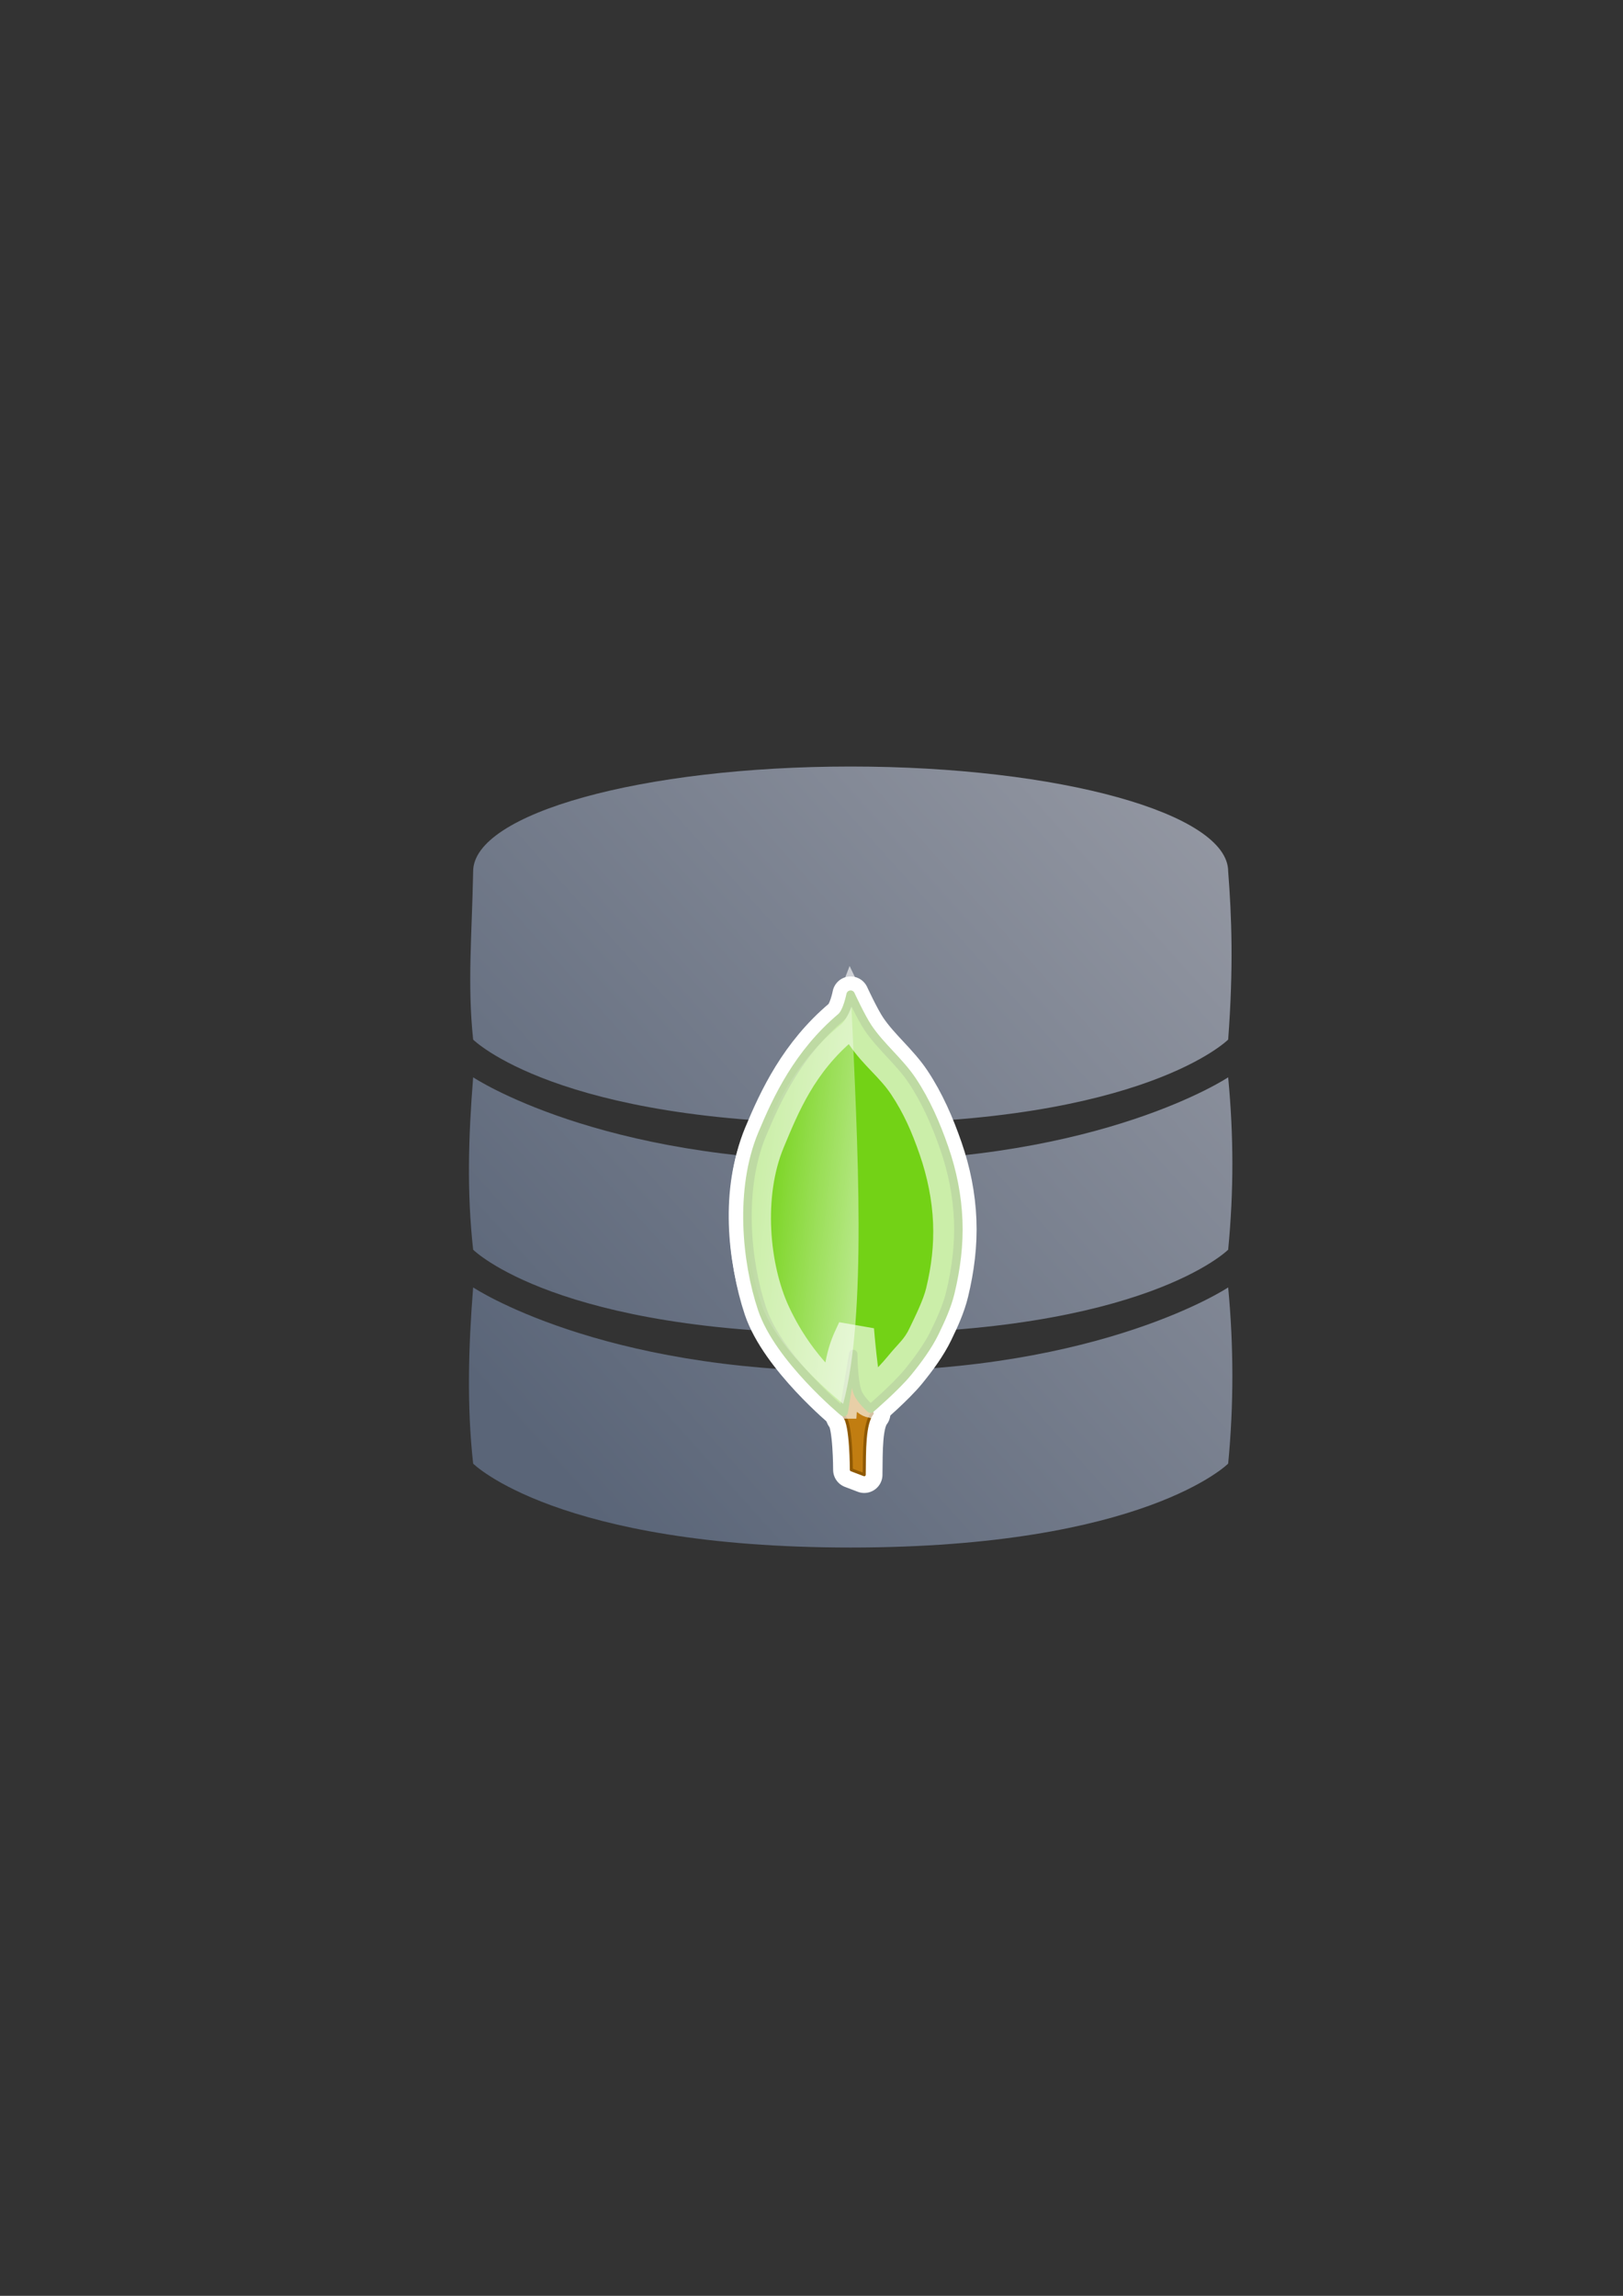 <?xml version="1.0" encoding="UTF-8" standalone="no"?>
<!-- Created with Inkscape (http://www.inkscape.org/) -->
<svg xmlns:dc="http://purl.org/dc/elements/1.1/" xmlns:cc="http://creativecommons.org/ns#" xmlns:rdf="http://www.w3.org/1999/02/22-rdf-syntax-ns#" xmlns:svg="http://www.w3.org/2000/svg" xmlns="http://www.w3.org/2000/svg" xmlns:xlink="http://www.w3.org/1999/xlink" xmlns:sodipodi="http://sodipodi.sourceforge.net/DTD/sodipodi-0.dtd" xmlns:inkscape="http://www.inkscape.org/namespaces/inkscape" width="210mm" height="297mm" viewBox="0 0 744.094 1052.362" id="svg2" version="1.1" inkscape:version="0.91 r13725" inkscape:export-xdpi="4" inkscape:export-ydpi="4">
  <rect x="0" y="0" width="744.094" height="1052.362" fill="#333333" stroke="none"/>
  <defs id="defs4">
    <inkscape:perspective sodipodi:type="inkscape:persp3d" inkscape:vp_x="0 : 526.1811 : 1" inkscape:vp_y="0 : 1000 : 0" inkscape:vp_z="744.09449 : 526.1811 : 1" inkscape:persp3d-origin="372.04724 : 350.7874 : 1" id="perspective4149"/>
    <linearGradient id="linearGradient2224">
      <stop id="stop2226" offset="0" style="stop-color:#7c7c7c;stop-opacity:1;"/>
      <stop id="stop2228" offset="1" style="stop-color:#b8b8b8;stop-opacity:1;"/>
    </linearGradient>
    <linearGradient id="linearGradient15218">
      <stop id="stop15220" offset="0" style="stop-color:#eeeeef;stop-opacity:1;"/>
      <stop id="stop2736" offset="0.599" style="stop-color:#d3d7cf;stop-opacity:1;"/>
      <stop id="stop2738" offset="0.828" style="stop-color:#ffffff;stop-opacity:1;"/>
      <stop id="stop15222" offset="1" style="stop-color:#d3d7cf;stop-opacity:1;"/>
    </linearGradient>
    <pattern y="0" x="0" height="6" width="6" patternUnits="userSpaceOnUse" id="EMFhbasepattern"/>
    <pattern y="0" x="0" height="6" width="6" patternUnits="userSpaceOnUse" id="EMFhbasepattern-5"/>
    <linearGradient inkscape:collect="always" xlink:href="#linearGradient3786" id="linearGradient38634" gradientUnits="userSpaceOnUse" gradientTransform="translate(-487.143,4.286)" x1="416.105" y1="341.94" x2="230.844" y2="320.512"/>
    <linearGradient id="linearGradient3786" inkscape:collect="always">
      <stop id="stop3788" offset="0" style="stop-color:#ffffff;stop-opacity:1;"/>
      <stop id="stop3790" offset="1" style="stop-color:#ffffff;stop-opacity:0;"/>
    </linearGradient>
    <linearGradient inkscape:collect="always" xlink:href="#linearGradient4191" id="linearGradient4197" x1="590" y1="362.226" x2="229.103" y2="686.081" gradientUnits="userSpaceOnUse" gradientTransform="matrix(0.875,0,0,0.875,49.674,66.395)"/>
    <linearGradient inkscape:collect="always" id="linearGradient4191">
      <stop style="stop-color:#9397a2;stop-opacity:1;" offset="0" id="stop4193"/>
      <stop style="stop-color:#5a6578;stop-opacity:1" offset="1" id="stop4195"/>
    </linearGradient>
    <linearGradient inkscape:collect="always" xlink:href="#linearGradient3786" id="linearGradient4196" gradientUnits="userSpaceOnUse" gradientTransform="translate(-487.143,4.286)" x1="416.105" y1="341.94" x2="230.844" y2="320.512"/>
  </defs>
  <sodipodi:namedview id="base" pagecolor="#ffffff" bordercolor="#666666" borderopacity="1.0" inkscape:pageopacity="0.0" inkscape:pageshadow="2" inkscape:zoom="0.5" inkscape:cx="30.265308" inkscape:cy="558.30932" inkscape:document-units="px" inkscape:current-layer="layer1" showgrid="false" showguides="true" inkscape:guide-bbox="true" inkscape:window-width="1366" inkscape:window-height="721" inkscape:window-x="-4" inkscape:window-y="-4" inkscape:window-maximized="1">
    <sodipodi:guide position="560,730" orientation="0,1" id="guide3338"/>
    <sodipodi:guide position="560,330" orientation="0,1" id="guide3340"/>
    <sodipodi:guide position="190,475" orientation="1,0" id="guide3344"/>
    <sodipodi:guide position="590,451" orientation="1,0" id="guide3346"/>
    <inkscape:grid type="xygrid" id="grid3440"/>
  </sodipodi:namedview>
  <g inkscape:label="Ebene 1" inkscape:groupmode="layer" id="layer1">
    <g id="g4159" transform="translate(-0.392,2.202)">
      <path sodipodi:nodetypes="sccsccsccsccscccsccsc" inkscape:connector-curvature="0" id="path4165" d="m 390.393,349.16 c -95.587,0 -173.076,21.525 -173.076,48.077 -0.558,29.431 -2.695,51.543 0,77.096 0,0 38.461,38.462 173.076,38.462 134.615,0 173.076,-38.462 173.076,-38.462 2.486,-33.055 1.601,-56.584 0,-77.096 0,-26.552 -77.489,-48.077 -173.076,-48.077 z M 217.317,491.622 c -2.16,27.193 -2.942,52.464 0,79.019 0,0 38.461,38.462 173.076,38.462 134.615,0 173.076,-38.462 173.076,-38.462 2.617,-27.25 2.511,-52.41 0,-79.019 0,0 -57.692,38.462 -173.076,38.462 -115.384,0 -173.076,-38.462 -173.076,-38.462 z m 0,96.308 c -2.16,27.193 -2.942,54.214 0,80.769 0,0 38.461,38.462 173.076,38.462 134.615,0 173.076,-38.462 173.076,-38.462 2.617,-27.25 2.511,-54.16 0,-80.769 0,0 -57.692,38.462 -173.076,38.462 -115.384,0 -173.076,-38.462 -173.076,-38.462 z" style="color:#000000;clip-rule:nonzero;display:inline;overflow:visible;visibility:visible;opacity:1;isolation:auto;mix-blend-mode:normal;color-interpolation:sRGB;color-interpolation-filters:linearRGB;solid-color:#000000;solid-opacity:1;fill:url(#linearGradient4197);fill-opacity:1;fill-rule:nonzero;stroke:none;stroke-width:3.6;stroke-linecap:butt;stroke-linejoin:round;stroke-miterlimit:4;stroke-dasharray:none;stroke-dashoffset:0;stroke-opacity:1;color-rendering:auto;image-rendering:auto;shape-rendering:auto;text-rendering:auto;enable-background:accumulate"/>
      <circle r="8.75" cy="470.962" cx="390.924" id="path4199-2" style="color:#000000;clip-rule:nonzero;display:inline;overflow:visible;visibility:visible;opacity:1;isolation:auto;mix-blend-mode:normal;color-interpolation:sRGB;color-interpolation-filters:linearRGB;solid-color:#000000;solid-opacity:1;fill:#ffffff;fill-opacity:1;fill-rule:nonzero;stroke:none;stroke-width:3.6;stroke-linecap:butt;stroke-linejoin:round;stroke-miterlimit:4;stroke-dasharray:none;stroke-dashoffset:0;stroke-opacity:1;color-rendering:auto;image-rendering:auto;shape-rendering:auto;text-rendering:auto;enable-background:accumulate"/>
    </g>
    <rect style="opacity:1;fill:none;fill-opacity:1;stroke:none;stroke-width:23;stroke-linecap:butt;stroke-linejoin:round;stroke-miterlimit:4;stroke-dasharray:none;stroke-opacity:1" id="rect4160" width="400" height="400" x="190" y="322.362"/>
    <g id="g4184" transform="matrix(0.557,0,0,0.557,328.144,339.365)" style="stroke:#ffffff;stroke-width:30;stroke-linejoin:round;stroke-miterlimit:4;stroke-dasharray:none">
      <path sodipodi:nodetypes="ccsccc" inkscape:connector-curvature="0" id="path4186" d="m 122.228,604.36 -10.607,-4.041 c 0,0 0,-37.376 -5.556,-43.437 -5.556,-6.061 8.586,-46.467 8.586,-46.467 l 14.142,43.437 c -6.737,8.648 -6.334,30.15 -6.566,50.508 z" style="fill:#c17d11;stroke:#ffffff;stroke-width:30;stroke-linecap:butt;stroke-linejoin:round;stroke-miterlimit:4;stroke-dasharray:none;stroke-opacity:1"/>
      <g transform="translate(286.724,59.077)" id="g4188" style="stroke:#ffffff;stroke-width:30;stroke-linejoin:round;stroke-miterlimit:4;stroke-dasharray:none">
        <path style="fill:#73d216;stroke:#ffffff;stroke-width:30;stroke-linecap:butt;stroke-linejoin:round;stroke-miterlimit:4;stroke-dasharray:none;stroke-opacity:1" d="m -181.429,493.791 c 0,0 -53.481,-44.236 -67.143,-85 -13.029,-38.875 -18.848,-98.321 0,-143.571 12.411,-29.797 29.697,-66.626 65,-96.429 5.136,-4.336 7.857,-18.571 7.857,-18.571 0,0 8.594,18.649 14.286,27.143 10.539,15.726 25.932,27.817 36.429,43.571 11.455,17.193 19.662,36.194 26.429,55.714 6.668,19.237 10.603,39.029 11.429,59.286 0.813,19.951 -1.763,39.871 -6.429,59.286 -2.762,11.494 -7.712,22.214 -12.857,32.857 -5.548,11.476 -14.085,22.98 -22.143,32.857 -9.898,12.133 -30.714,30 -30.714,30 0,0 -8.5,-7.42 -10.714,-13.571 -3.571,-9.92 -3.571,-31.429 -3.571,-31.429 z" id="path4190" inkscape:connector-curvature="0" sodipodi:nodetypes="cssscssssssscscc"/>
        <path sodipodi:nodetypes="cssscc" inkscape:connector-curvature="0" id="path4192" d="m -181.844,486.94 c 0,0 -53.481,-42.442 -67.143,-81.554 -13.029,-37.299 -18.848,-94.335 0,-137.751 12.411,-28.589 29.697,-63.925 65,-92.519 5.136,-4.16 8.929,-15.319 8.929,-15.319 5.16,113.544 12.833,254.202 -6.786,327.143 z" style="fill:url(#linearGradient38634);fill-opacity:1;stroke:#ffffff;stroke-width:30;stroke-linejoin:round;stroke-miterlimit:4;stroke-dasharray:none"/>
        <path sodipodi:nodetypes="cssscssssssscscc" inkscape:connector-curvature="0" id="path4194" d="m -185,484.148 c 0,0 -33.124,-23.164 -55.357,-71.429 -17.154,-37.239 -23.133,-97.25 -4.286,-142.5 12.411,-29.797 26.483,-64.483 61.786,-94.286 5.136,-4.336 7.857,-11.429 7.857,-11.429 0,0 4.665,9.721 10.357,18.214 10.539,15.726 24.146,25.317 34.643,41.071 11.455,17.193 18.591,33.694 25.357,53.214 6.668,19.237 10.96,40.101 11.786,60.357 0.813,19.951 -1.406,38.443 -6.071,57.857 -2.762,11.494 -9.855,25.786 -15,36.429 -5.548,11.476 -11.228,15.48 -19.286,25.357 -9.898,12.133 -25.357,26.429 -25.357,26.429 0,0 -3.857,-0.991 -6.071,-7.143 -3.571,-9.92 -6.786,-50.357 -6.786,-50.357 -5.312,11.788 -11.006,19.878 -13.571,58.214 z" style="opacity:0.629;fill:none;stroke:#ffffff;stroke-width:30;stroke-linecap:butt;stroke-linejoin:round;stroke-miterlimit:4;stroke-dasharray:none;stroke-opacity:1"/>
      </g>
    </g>
    <g transform="matrix(0.557,0,0,0.557,328.144,339.365)" id="g3834">
      <path style="fill:#c17d11;stroke:#8f5902;stroke-width:2.5;stroke-linecap:butt;stroke-linejoin:round;stroke-miterlimit:4;stroke-dasharray:none;stroke-opacity:1" d="m 122.228,604.36 -10.607,-4.041 c 0,0 0,-37.376 -5.556,-43.437 -5.556,-6.061 8.586,-46.467 8.586,-46.467 l 14.142,43.437 c -6.737,8.648 -6.334,30.15 -6.566,50.508 z" id="path3836" inkscape:connector-curvature="0" sodipodi:nodetypes="ccsccc"/>
      <g id="g3838" transform="translate(286.724,59.077)">
        <path sodipodi:nodetypes="cssscssssssscscc" inkscape:connector-curvature="0" id="path3840" d="m -181.429,493.791 c 0,0 -53.481,-44.236 -67.143,-85 -13.029,-38.875 -18.848,-98.321 0,-143.571 12.411,-29.797 29.697,-66.626 65,-96.429 5.136,-4.336 7.857,-18.571 7.857,-18.571 0,0 8.594,18.649 14.286,27.143 10.539,15.726 25.932,27.817 36.429,43.571 11.455,17.193 19.662,36.194 26.429,55.714 6.668,19.237 10.603,39.029 11.429,59.286 0.813,19.951 -1.763,39.871 -6.429,59.286 -2.762,11.494 -7.712,22.214 -12.857,32.857 -5.548,11.476 -14.085,22.98 -22.143,32.857 -9.898,12.133 -30.714,30 -30.714,30 0,0 -8.5,-7.42 -10.714,-13.571 -3.571,-9.92 -3.571,-31.429 -3.571,-31.429 z" style="fill:#73d216;stroke:#4e9a06;stroke-width:7;stroke-linecap:butt;stroke-linejoin:round;stroke-miterlimit:4;stroke-dasharray:none;stroke-opacity:1"/>
        <path style="fill:url(#linearGradient4196);fill-opacity:1;stroke:none" d="m -181.844,486.94 c 0,0 -53.481,-42.442 -67.143,-81.554 -13.029,-37.299 -18.848,-94.335 0,-137.751 12.411,-28.589 29.697,-63.925 65,-92.519 5.136,-4.16 8.929,-15.319 8.929,-15.319 5.16,113.544 12.833,254.202 -6.786,327.143 z" id="path3842" inkscape:connector-curvature="0" sodipodi:nodetypes="cssscc"/>
        <path style="opacity:0.629;fill:none;stroke:#ffffff;stroke-width:30;stroke-linecap:butt;stroke-linejoin:miter;stroke-miterlimit:4;stroke-dasharray:none;stroke-opacity:1" d="m -185,484.148 c 0,0 -33.124,-23.164 -55.357,-71.429 -17.154,-37.239 -23.133,-97.25 -4.286,-142.5 12.411,-29.797 26.483,-64.483 61.786,-94.286 5.136,-4.336 7.857,-11.429 7.857,-11.429 0,0 4.665,9.721 10.357,18.214 10.539,15.726 24.146,25.317 34.643,41.071 11.455,17.193 18.591,33.694 25.357,53.214 6.668,19.237 10.96,40.101 11.786,60.357 0.813,19.951 -1.406,38.443 -6.071,57.857 -2.762,11.494 -9.855,25.786 -15,36.429 -5.548,11.476 -11.228,15.48 -19.286,25.357 -9.898,12.133 -25.357,26.429 -25.357,26.429 0,0 -3.857,-0.991 -6.071,-7.143 -3.571,-9.92 -6.786,-50.357 -6.786,-50.357 -5.312,11.788 -11.006,19.878 -13.571,58.214 z" id="path3844" inkscape:connector-curvature="0" sodipodi:nodetypes="cssscssssssscscc"/>
      </g>
    </g>
  </g>
</svg>
